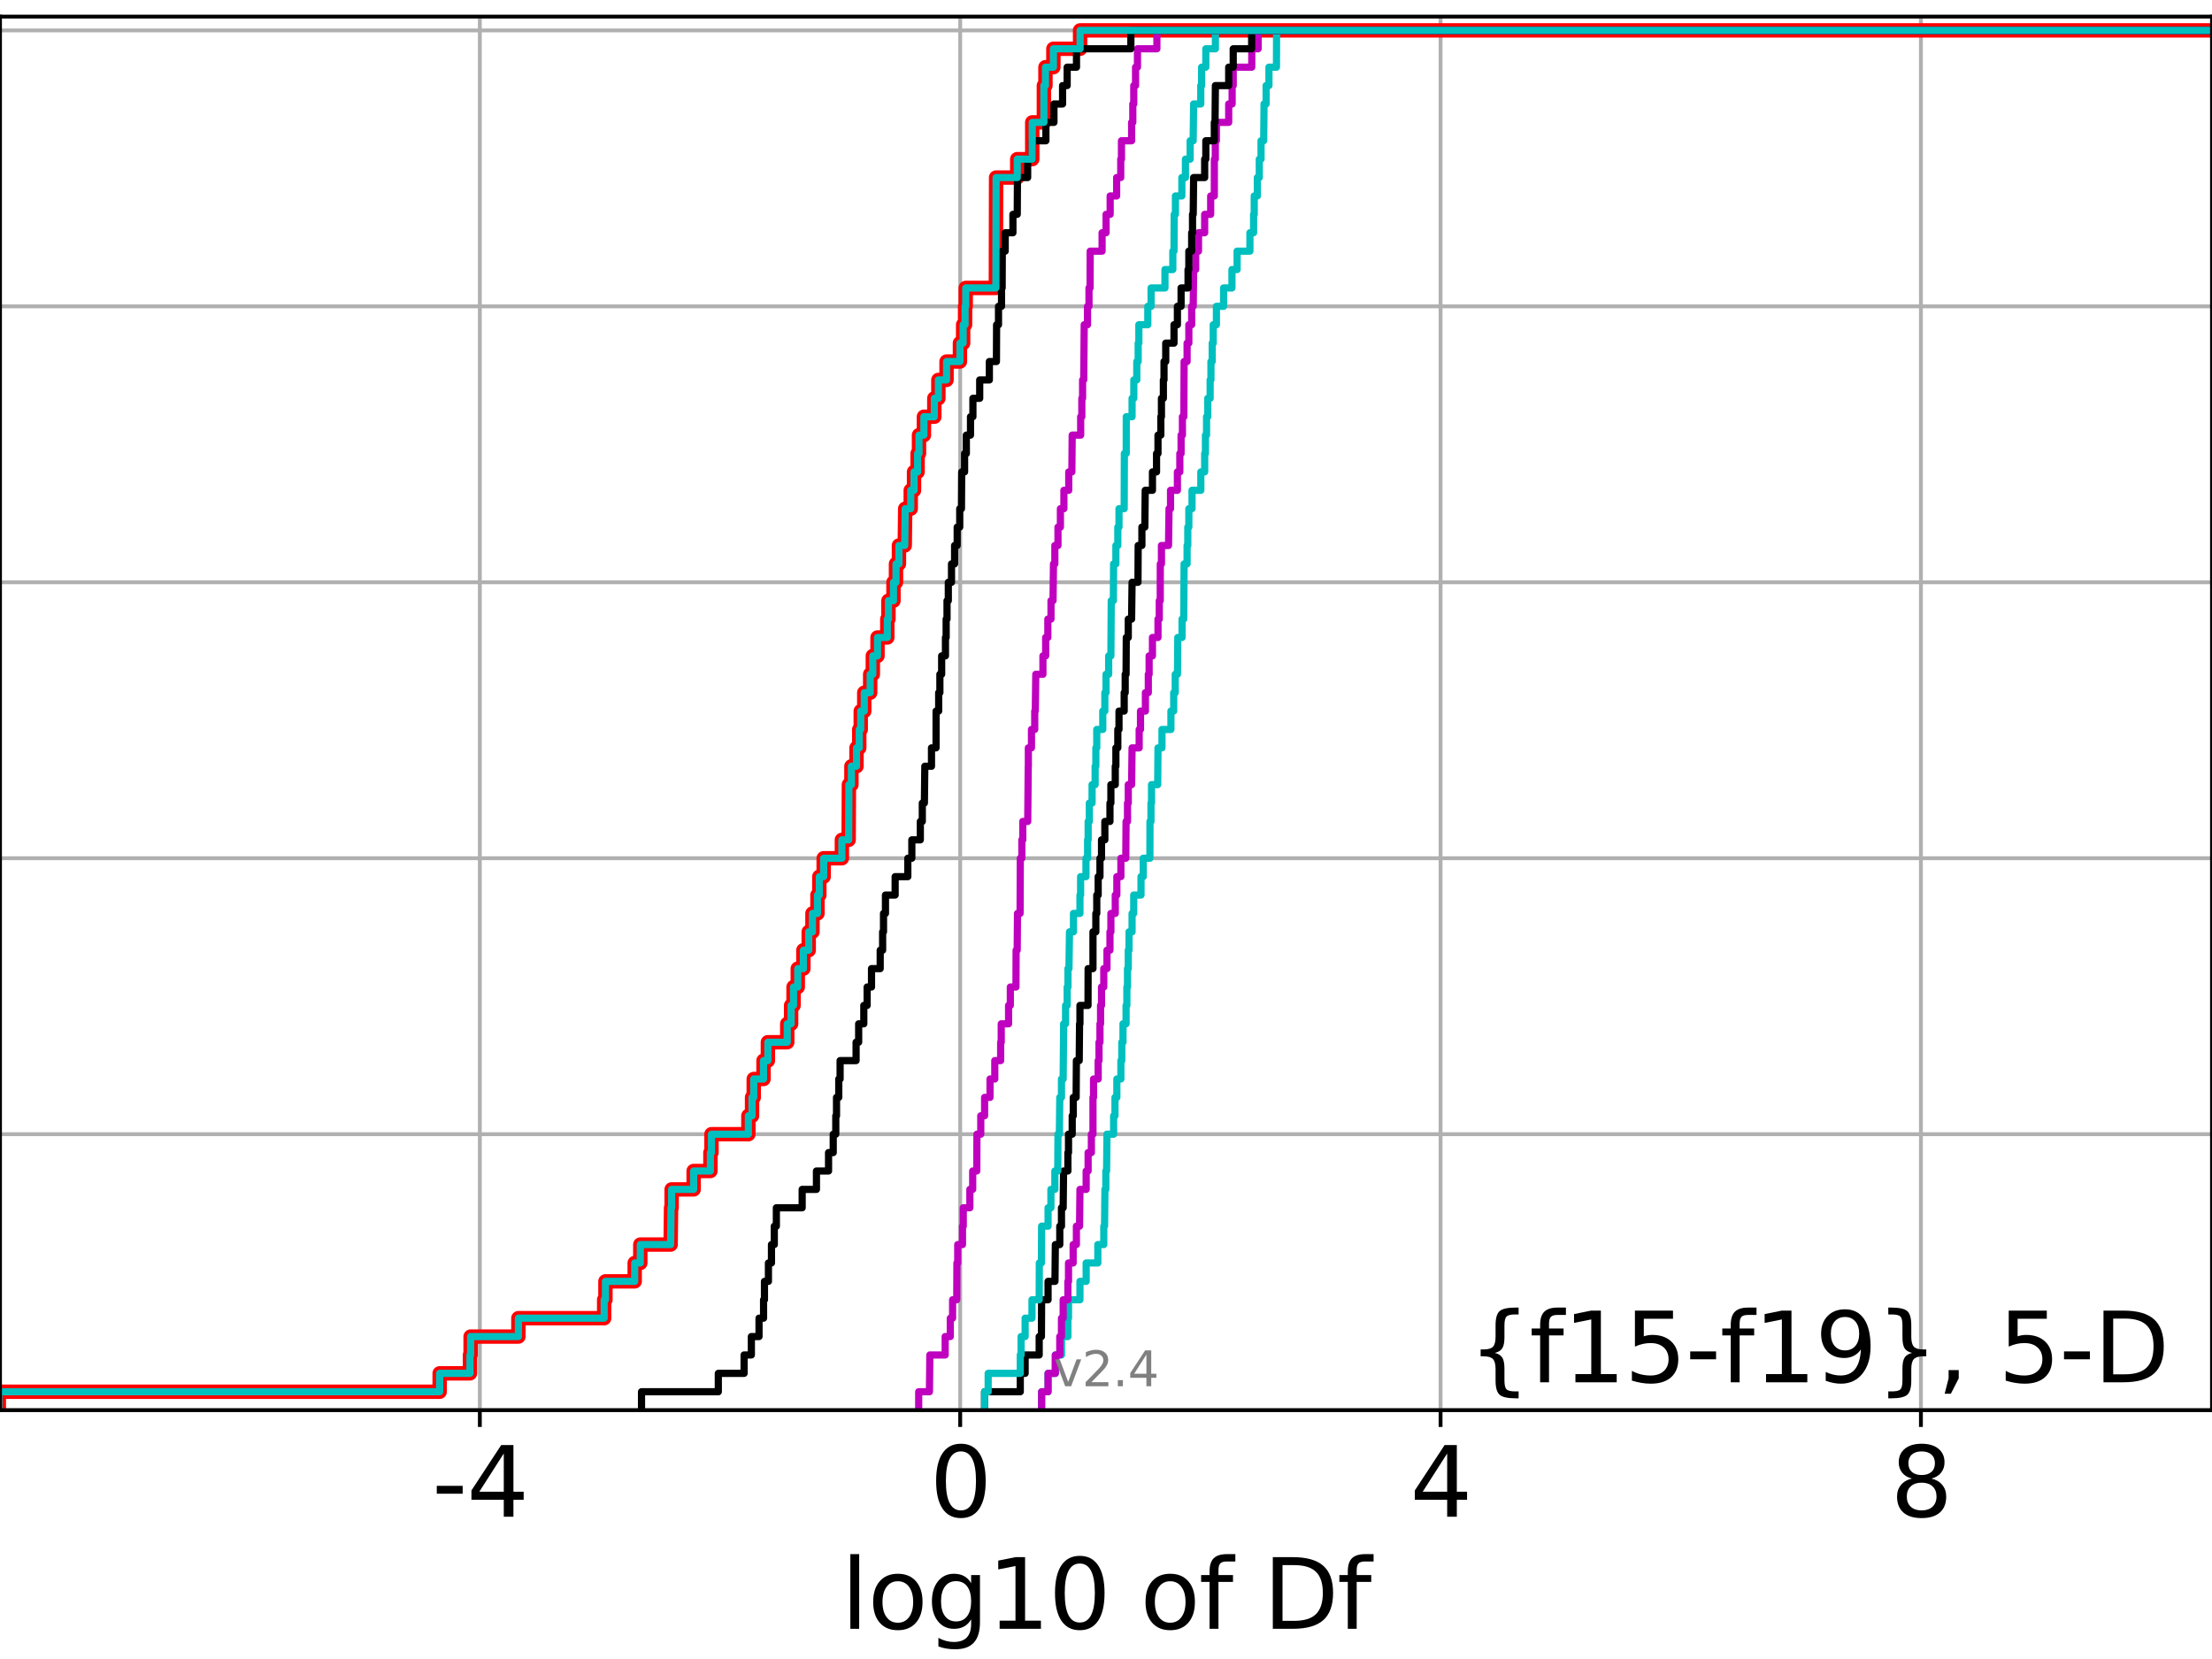 <?xml version="1.0" encoding="utf-8" standalone="no"?>
<!DOCTYPE svg PUBLIC "-//W3C//DTD SVG 1.1//EN"
  "http://www.w3.org/Graphics/SVG/1.1/DTD/svg11.dtd">
<svg height="345.6pt" version="1.1" viewBox="0 0 460.8 345.6" width="460.8pt" xmlns="http://www.w3.org/2000/svg" xmlns:xlink="http://www.w3.org/1999/xlink">
 <defs>
  <style type="text/css">*{stroke-linecap:butt;stroke-linejoin:round;}</style>
 </defs>
 <g id="figure_1">
  <g id="patch_1">
   <path d="M 0 345.6 
L 460.8 345.6 
L 460.8 0 
L 0 0 
z
" style="fill:#ffffff;"/>
  </g>
  <g id="axes_1">
   <g id="patch_2">
    <path d="M 0 293.76 
L 460.8 293.76 
L 460.8 3.456 
L 0 3.456 
z
" style="fill:#ffffff;"/>
   </g>
   <g id="matplotlib.axis_1">
    <g id="xtick_1">
     <g id="line2d_1">
      <path clip-path="url(#pa47e3d6b02)" d="M 99.96 293.76 
L 99.96 3.456 
" style="fill:none;stroke:#b0b0b0;stroke-linecap:square;stroke-width:0.8;"/>
     </g>
     <g id="line2d_2">
      <defs>
       <path d="M 0 0 
L 0 3.5 
" id="m3858ac344d" style="stroke:#000000;stroke-width:0.8;"/>
      </defs>
      <g>
       <use style="stroke:#000000;stroke-width:0.8;" x="99.96" xlink:href="#m3858ac344d" y="293.76"/>
      </g>
     </g>
     <g id="text_1">
      <!-- -4 -->
      <g transform="translate(89.99 315.957)scale(0.2 -0.2)">
       <defs>
        <path d="M 313 2009 
L 1997 2009 
L 1997 1497 
L 313 1497 
L 313 2009 
z
" id="DejaVuSans-2d" transform="scale(0.016)"/>
        <path d="M 2419 4116 
L 825 1625 
L 2419 1625 
L 2419 4116 
z
M 2253 4666 
L 3047 4666 
L 3047 1625 
L 3713 1625 
L 3713 1100 
L 3047 1100 
L 3047 0 
L 2419 0 
L 2419 1100 
L 313 1100 
L 313 1709 
L 2253 4666 
z
" id="DejaVuSans-34" transform="scale(0.016)"/>
       </defs>
       <use xlink:href="#DejaVuSans-2d"/>
       <use x="36.084" xlink:href="#DejaVuSans-34"/>
      </g>
     </g>
    </g>
    <g id="xtick_2">
     <g id="line2d_3">
      <path clip-path="url(#pa47e3d6b02)" d="M 200.028 293.76 
L 200.028 3.456 
" style="fill:none;stroke:#b0b0b0;stroke-linecap:square;stroke-width:0.8;"/>
     </g>
     <g id="line2d_4">
      <g>
       <use style="stroke:#000000;stroke-width:0.8;" x="200.028" xlink:href="#m3858ac344d" y="293.76"/>
      </g>
     </g>
     <g id="text_2">
      <!-- 0 -->
      <g transform="translate(193.665 315.957)scale(0.2 -0.2)">
       <defs>
        <path d="M 2034 4250 
Q 1547 4250 1301 3770 
Q 1056 3291 1056 2328 
Q 1056 1369 1301 889 
Q 1547 409 2034 409 
Q 2525 409 2770 889 
Q 3016 1369 3016 2328 
Q 3016 3291 2770 3770 
Q 2525 4250 2034 4250 
z
M 2034 4750 
Q 2819 4750 3233 4129 
Q 3647 3509 3647 2328 
Q 3647 1150 3233 529 
Q 2819 -91 2034 -91 
Q 1250 -91 836 529 
Q 422 1150 422 2328 
Q 422 3509 836 4129 
Q 1250 4750 2034 4750 
z
" id="DejaVuSans-30" transform="scale(0.016)"/>
       </defs>
       <use xlink:href="#DejaVuSans-30"/>
      </g>
     </g>
    </g>
    <g id="xtick_3">
     <g id="line2d_5">
      <path clip-path="url(#pa47e3d6b02)" d="M 300.096 293.76 
L 300.096 3.456 
" style="fill:none;stroke:#b0b0b0;stroke-linecap:square;stroke-width:0.8;"/>
     </g>
     <g id="line2d_6">
      <g>
       <use style="stroke:#000000;stroke-width:0.8;" x="300.096" xlink:href="#m3858ac344d" y="293.76"/>
      </g>
     </g>
     <g id="text_3">
      <!-- 4 -->
      <g transform="translate(293.733 315.957)scale(0.2 -0.2)">
       <use xlink:href="#DejaVuSans-34"/>
      </g>
     </g>
    </g>
    <g id="xtick_4">
     <g id="line2d_7">
      <path clip-path="url(#pa47e3d6b02)" d="M 400.164 293.76 
L 400.164 3.456 
" style="fill:none;stroke:#b0b0b0;stroke-linecap:square;stroke-width:0.8;"/>
     </g>
     <g id="line2d_8">
      <g>
       <use style="stroke:#000000;stroke-width:0.8;" x="400.164" xlink:href="#m3858ac344d" y="293.76"/>
      </g>
     </g>
     <g id="text_4">
      <!-- 8 -->
      <g transform="translate(393.801 315.957)scale(0.2 -0.2)">
       <defs>
        <path d="M 2034 2216 
Q 1584 2216 1326 1975 
Q 1069 1734 1069 1313 
Q 1069 891 1326 650 
Q 1584 409 2034 409 
Q 2484 409 2743 651 
Q 3003 894 3003 1313 
Q 3003 1734 2745 1975 
Q 2488 2216 2034 2216 
z
M 1403 2484 
Q 997 2584 770 2862 
Q 544 3141 544 3541 
Q 544 4100 942 4425 
Q 1341 4750 2034 4750 
Q 2731 4750 3128 4425 
Q 3525 4100 3525 3541 
Q 3525 3141 3298 2862 
Q 3072 2584 2669 2484 
Q 3125 2378 3379 2068 
Q 3634 1759 3634 1313 
Q 3634 634 3220 271 
Q 2806 -91 2034 -91 
Q 1263 -91 848 271 
Q 434 634 434 1313 
Q 434 1759 690 2068 
Q 947 2378 1403 2484 
z
M 1172 3481 
Q 1172 3119 1398 2916 
Q 1625 2713 2034 2713 
Q 2441 2713 2670 2916 
Q 2900 3119 2900 3481 
Q 2900 3844 2670 4047 
Q 2441 4250 2034 4250 
Q 1625 4250 1398 4047 
Q 1172 3844 1172 3481 
z
" id="DejaVuSans-38" transform="scale(0.016)"/>
       </defs>
       <use xlink:href="#DejaVuSans-38"/>
      </g>
     </g>
    </g>
    <g id="text_5">
     <!-- log10 of Df -->
     <g transform="translate(175.214 339.313)scale(0.2 -0.2)">
      <defs>
       <path d="M 603 4863 
L 1178 4863 
L 1178 0 
L 603 0 
L 603 4863 
z
" id="DejaVuSans-6c" transform="scale(0.016)"/>
       <path d="M 1959 3097 
Q 1497 3097 1228 2736 
Q 959 2375 959 1747 
Q 959 1119 1226 758 
Q 1494 397 1959 397 
Q 2419 397 2687 759 
Q 2956 1122 2956 1747 
Q 2956 2369 2687 2733 
Q 2419 3097 1959 3097 
z
M 1959 3584 
Q 2709 3584 3137 3096 
Q 3566 2609 3566 1747 
Q 3566 888 3137 398 
Q 2709 -91 1959 -91 
Q 1206 -91 779 398 
Q 353 888 353 1747 
Q 353 2609 779 3096 
Q 1206 3584 1959 3584 
z
" id="DejaVuSans-6f" transform="scale(0.016)"/>
       <path d="M 2906 1791 
Q 2906 2416 2648 2759 
Q 2391 3103 1925 3103 
Q 1463 3103 1205 2759 
Q 947 2416 947 1791 
Q 947 1169 1205 825 
Q 1463 481 1925 481 
Q 2391 481 2648 825 
Q 2906 1169 2906 1791 
z
M 3481 434 
Q 3481 -459 3084 -895 
Q 2688 -1331 1869 -1331 
Q 1566 -1331 1297 -1286 
Q 1028 -1241 775 -1147 
L 775 -588 
Q 1028 -725 1275 -790 
Q 1522 -856 1778 -856 
Q 2344 -856 2625 -561 
Q 2906 -266 2906 331 
L 2906 616 
Q 2728 306 2450 153 
Q 2172 0 1784 0 
Q 1141 0 747 490 
Q 353 981 353 1791 
Q 353 2603 747 3093 
Q 1141 3584 1784 3584 
Q 2172 3584 2450 3431 
Q 2728 3278 2906 2969 
L 2906 3500 
L 3481 3500 
L 3481 434 
z
" id="DejaVuSans-67" transform="scale(0.016)"/>
       <path d="M 794 531 
L 1825 531 
L 1825 4091 
L 703 3866 
L 703 4441 
L 1819 4666 
L 2450 4666 
L 2450 531 
L 3481 531 
L 3481 0 
L 794 0 
L 794 531 
z
" id="DejaVuSans-31" transform="scale(0.016)"/>
       <path id="DejaVuSans-20" transform="scale(0.016)"/>
       <path d="M 2375 4863 
L 2375 4384 
L 1825 4384 
Q 1516 4384 1395 4259 
Q 1275 4134 1275 3809 
L 1275 3500 
L 2222 3500 
L 2222 3053 
L 1275 3053 
L 1275 0 
L 697 0 
L 697 3053 
L 147 3053 
L 147 3500 
L 697 3500 
L 697 3744 
Q 697 4328 969 4595 
Q 1241 4863 1831 4863 
L 2375 4863 
z
" id="DejaVuSans-66" transform="scale(0.016)"/>
       <path d="M 1259 4147 
L 1259 519 
L 2022 519 
Q 2988 519 3436 956 
Q 3884 1394 3884 2338 
Q 3884 3275 3436 3711 
Q 2988 4147 2022 4147 
L 1259 4147 
z
M 628 4666 
L 1925 4666 
Q 3281 4666 3915 4102 
Q 4550 3538 4550 2338 
Q 4550 1131 3912 565 
Q 3275 0 1925 0 
L 628 0 
L 628 4666 
z
" id="DejaVuSans-44" transform="scale(0.016)"/>
      </defs>
      <use xlink:href="#DejaVuSans-6c"/>
      <use x="27.783" xlink:href="#DejaVuSans-6f"/>
      <use x="88.965" xlink:href="#DejaVuSans-67"/>
      <use x="152.441" xlink:href="#DejaVuSans-31"/>
      <use x="216.064" xlink:href="#DejaVuSans-30"/>
      <use x="279.688" xlink:href="#DejaVuSans-20"/>
      <use x="311.475" xlink:href="#DejaVuSans-6f"/>
      <use x="372.656" xlink:href="#DejaVuSans-66"/>
      <use x="407.861" xlink:href="#DejaVuSans-20"/>
      <use x="439.648" xlink:href="#DejaVuSans-44"/>
      <use x="516.65" xlink:href="#DejaVuSans-66"/>
     </g>
    </g>
   </g>
   <g id="matplotlib.axis_2">
    <g id="ytick_1">
     <g id="line2d_9">
      <path clip-path="url(#pa47e3d6b02)" d="M 0 293.76 
L 460.8 293.76 
" style="fill:none;stroke:#b0b0b0;stroke-linecap:square;stroke-width:0.8;"/>
     </g>
     <g id="line2d_10">
      <defs>
       <path d="M 0 0 
L -3.5 0 
" id="mcfd86d77e4" style="stroke:#000000;stroke-width:0.8;"/>
      </defs>
      <g>
       <use style="stroke:#000000;stroke-width:0.8;" x="0" xlink:href="#mcfd86d77e4" y="293.76"/>
      </g>
     </g>
    </g>
    <g id="ytick_2">
     <g id="line2d_11">
      <path clip-path="url(#pa47e3d6b02)" d="M 0 236.274 
L 460.8 236.274 
" style="fill:none;stroke:#b0b0b0;stroke-linecap:square;stroke-width:0.8;"/>
     </g>
     <g id="line2d_12">
      <g>
       <use style="stroke:#000000;stroke-width:0.8;" x="0" xlink:href="#mcfd86d77e4" y="236.274"/>
      </g>
     </g>
    </g>
    <g id="ytick_3">
     <g id="line2d_13">
      <path clip-path="url(#pa47e3d6b02)" d="M 0 178.788 
L 460.8 178.788 
" style="fill:none;stroke:#b0b0b0;stroke-linecap:square;stroke-width:0.8;"/>
     </g>
     <g id="line2d_14">
      <g>
       <use style="stroke:#000000;stroke-width:0.8;" x="0" xlink:href="#mcfd86d77e4" y="178.788"/>
      </g>
     </g>
    </g>
    <g id="ytick_4">
     <g id="line2d_15">
      <path clip-path="url(#pa47e3d6b02)" d="M 0 121.302 
L 460.8 121.302 
" style="fill:none;stroke:#b0b0b0;stroke-linecap:square;stroke-width:0.8;"/>
     </g>
     <g id="line2d_16">
      <g>
       <use style="stroke:#000000;stroke-width:0.8;" x="0" xlink:href="#mcfd86d77e4" y="121.302"/>
      </g>
     </g>
    </g>
    <g id="ytick_5">
     <g id="line2d_17">
      <path clip-path="url(#pa47e3d6b02)" d="M 0 63.816 
L 460.8 63.816 
" style="fill:none;stroke:#b0b0b0;stroke-linecap:square;stroke-width:0.8;"/>
     </g>
     <g id="line2d_18">
      <g>
       <use style="stroke:#000000;stroke-width:0.8;" x="0" xlink:href="#mcfd86d77e4" y="63.816"/>
      </g>
     </g>
    </g>
    <g id="ytick_6">
     <g id="line2d_19">
      <path clip-path="url(#pa47e3d6b02)" d="M 0 6.33 
L 460.8 6.33 
" style="fill:none;stroke:#b0b0b0;stroke-linecap:square;stroke-width:0.8;"/>
     </g>
     <g id="line2d_20">
      <g>
       <use style="stroke:#000000;stroke-width:0.8;" x="0" xlink:href="#mcfd86d77e4" y="6.33"/>
      </g>
     </g>
    </g>
   </g>
   <g id="line2d_21">
    <path clip-path="url(#pa47e3d6b02)" d="M -0.242 293.76 
L -0.242 289.928 
L 91.589 289.928 
L 91.589 286.095 
L 97.904 286.095 
L 97.904 282.263 
L 98.038 282.263 
L 98.038 278.43 
L 107.991 278.43 
L 107.991 274.598 
L 125.858 274.598 
L 125.858 270.766 
L 126.125 270.766 
L 126.125 266.933 
L 132.219 266.933 
L 132.219 263.101 
L 133.386 263.101 
L 133.386 259.268 
L 139.705 259.268 
L 139.794 251.604 
L 139.91 251.604 
L 139.91 247.771 
L 144.499 247.771 
L 144.499 243.939 
L 147.99 243.939 
L 147.99 240.106 
L 148.215 240.106 
L 148.215 236.274 
L 155.9 236.274 
L 155.9 232.442 
L 156.666 232.442 
L 156.666 228.609 
L 157.015 228.609 
L 157.015 224.777 
L 159.054 224.777 
L 159.054 220.944 
L 159.963 220.944 
L 159.963 217.112 
L 163.997 217.112 
L 163.997 213.28 
L 164.805 213.28 
L 164.805 209.447 
L 165.31 209.447 
L 165.31 205.615 
L 166.191 205.615 
L 166.191 201.782 
L 167.362 201.782 
L 167.362 197.95 
L 168.469 197.95 
L 168.469 194.118 
L 169.251 194.118 
L 169.251 190.285 
L 170.291 190.285 
L 170.291 186.453 
L 170.684 186.453 
L 170.684 182.621 
L 171.585 182.621 
L 171.585 178.788 
L 175.379 178.788 
L 175.379 174.956 
L 176.792 174.956 
L 176.842 163.459 
L 177.368 163.459 
L 177.368 159.626 
L 178.424 159.626 
L 178.424 155.794 
L 179 155.794 
L 179 151.961 
L 179.308 151.961 
L 179.308 148.129 
L 180.042 148.129 
L 180.042 144.297 
L 181.273 144.297 
L 181.273 140.464 
L 181.826 140.464 
L 181.826 136.632 
L 182.799 136.632 
L 182.799 132.799 
L 184.842 132.799 
L 184.842 128.967 
L 185.079 128.967 
L 185.079 125.135 
L 186.128 125.135 
L 186.128 121.302 
L 186.649 121.302 
L 186.649 117.47 
L 187.264 117.47 
L 187.264 113.637 
L 188.476 113.637 
L 188.57 105.973 
L 189.725 105.973 
L 189.725 102.14 
L 190.41 102.14 
L 190.41 98.308 
L 191.152 98.308 
L 191.152 94.475 
L 191.447 94.475 
L 191.447 90.643 
L 192.467 90.643 
L 192.467 86.811 
L 194.637 86.811 
L 194.637 82.978 
L 195.479 82.978 
L 195.479 79.146 
L 197.183 79.146 
L 197.183 75.313 
L 199.973 75.313 
L 199.973 71.481 
L 200.64 71.481 
L 200.64 67.649 
L 201.044 67.649 
L 201.044 63.816 
L 201.176 63.816 
L 201.176 59.984 
L 207.456 59.984 
L 207.504 36.989 
L 211.909 36.989 
L 211.909 33.157 
L 215.035 33.157 
L 215.035 25.492 
L 217.459 25.492 
L 217.459 17.827 
L 217.786 17.827 
L 217.786 13.995 
L 219.44 13.995 
L 219.44 10.163 
L 225.001 10.163 
L 225.001 6.33 
L 225.001 6.33 
L 460.8 6.33 
L 460.8 6.33 
" style="fill:none;stroke:#ff0000;stroke-linecap:square;stroke-width:3;"/>
   </g>
   <g id="line2d_22">
    <path clip-path="url(#pa47e3d6b02)" d="M 216.986 293.76 
L 216.986 289.928 
L 218.33 289.928 
L 218.33 286.095 
L 219.849 286.095 
L 219.849 282.263 
L 221.124 282.263 
L 221.124 278.43 
L 222.463 278.43 
L 222.463 274.598 
L 222.592 274.598 
L 222.592 270.766 
L 224.974 270.766 
L 224.974 266.933 
L 226.269 266.933 
L 226.269 263.101 
L 228.698 263.101 
L 228.698 259.268 
L 229.937 259.268 
L 229.937 255.436 
L 230.099 255.436 
L 230.178 247.771 
L 230.362 247.771 
L 230.362 243.939 
L 230.522 243.939 
L 230.605 236.274 
L 231.99 236.274 
L 231.99 232.442 
L 232.272 232.442 
L 232.272 228.609 
L 232.661 228.609 
L 232.661 224.777 
L 233.5 224.777 
L 233.5 220.944 
L 233.692 220.944 
L 233.692 217.112 
L 233.94 217.112 
L 233.94 213.28 
L 234.581 213.28 
L 234.581 209.447 
L 234.749 209.447 
L 234.749 205.615 
L 234.879 205.615 
L 234.879 201.782 
L 235.04 201.782 
L 235.04 197.95 
L 235.201 197.95 
L 235.201 194.118 
L 235.831 194.118 
L 235.831 190.285 
L 236.174 190.285 
L 236.174 186.453 
L 237.692 186.453 
L 237.692 182.621 
L 238.159 182.621 
L 238.159 178.788 
L 239.543 178.788 
L 239.562 171.123 
L 239.767 171.123 
L 239.767 167.291 
L 239.885 167.291 
L 239.885 163.459 
L 241.169 163.459 
L 241.231 155.794 
L 242.061 155.794 
L 242.061 151.961 
L 243.926 151.961 
L 243.926 148.129 
L 244.505 148.129 
L 244.505 144.297 
L 244.823 144.297 
L 244.823 140.464 
L 245.292 140.464 
L 245.358 132.799 
L 246.244 132.799 
L 246.244 128.967 
L 246.591 128.967 
L 246.673 117.47 
L 247.293 117.47 
L 247.293 113.637 
L 247.44 113.637 
L 247.44 109.805 
L 247.657 109.805 
L 247.657 105.973 
L 248.321 105.973 
L 248.321 102.14 
L 250.156 102.14 
L 250.156 98.308 
L 250.955 98.308 
L 250.955 94.475 
L 251.116 94.475 
L 251.116 90.643 
L 251.347 90.643 
L 251.347 86.811 
L 251.595 86.811 
L 251.595 82.978 
L 252.095 82.978 
L 252.095 79.146 
L 252.26 79.146 
L 252.26 75.313 
L 252.524 75.313 
L 252.524 71.481 
L 252.737 71.481 
L 252.737 67.649 
L 253.401 67.649 
L 253.401 63.816 
L 254.893 63.816 
L 254.893 59.984 
L 256.638 59.984 
L 256.638 56.151 
L 257.713 56.151 
L 257.713 52.319 
L 260.38 52.319 
L 260.38 48.487 
L 261.144 48.487 
L 261.144 44.654 
L 261.281 44.654 
L 261.281 40.822 
L 261.926 40.822 
L 261.926 36.989 
L 262.332 36.989 
L 262.332 33.157 
L 262.698 33.157 
L 262.698 29.325 
L 263.251 29.325 
L 263.323 21.66 
L 263.755 21.66 
L 263.755 17.827 
L 264.346 17.827 
L 264.346 13.995 
L 265.909 13.995 
L 265.937 6.33 
L 265.937 6.33 
L 460.8 6.33 
L 460.8 6.33 
" style="fill:none;stroke:#00bfbf;stroke-linecap:square;stroke-width:1.5;"/>
   </g>
   <g id="line2d_23">
    <path clip-path="url(#pa47e3d6b02)" d="M 216.986 293.76 
L 216.986 289.928 
L 218.33 289.928 
L 218.33 286.095 
L 219.849 286.095 
L 219.849 282.263 
L 220.772 282.263 
L 220.772 278.43 
L 221.124 278.43 
L 221.124 274.598 
L 221.477 274.598 
L 221.477 270.766 
L 222.463 270.766 
L 222.463 266.933 
L 222.592 266.933 
L 222.592 263.101 
L 223.557 263.101 
L 223.557 259.268 
L 224.233 259.268 
L 224.233 255.436 
L 224.891 255.436 
L 224.974 247.771 
L 226.269 247.771 
L 226.269 243.939 
L 226.673 243.939 
L 226.673 240.106 
L 227.354 240.106 
L 227.354 236.274 
L 227.686 236.274 
L 227.689 228.609 
L 227.803 228.609 
L 227.803 224.777 
L 228.772 224.777 
L 228.772 220.944 
L 228.946 220.944 
L 228.946 217.112 
L 229.143 217.112 
L 229.143 213.28 
L 229.268 213.28 
L 229.268 209.447 
L 229.466 209.447 
L 229.466 205.615 
L 229.937 205.615 
L 229.937 201.782 
L 230.605 201.782 
L 230.605 197.95 
L 231.225 197.95 
L 231.225 194.118 
L 231.418 194.118 
L 231.418 190.285 
L 232.331 190.285 
L 232.331 186.453 
L 232.661 186.453 
L 232.661 182.621 
L 233.5 182.621 
L 233.5 178.788 
L 234.52 178.788 
L 234.581 171.123 
L 234.879 171.123 
L 234.879 167.291 
L 235.04 167.291 
L 235.04 163.459 
L 235.733 163.459 
L 235.831 155.794 
L 237.311 155.794 
L 237.311 151.961 
L 237.586 151.961 
L 237.586 148.129 
L 238.609 148.129 
L 238.609 144.297 
L 239.216 144.297 
L 239.216 140.464 
L 239.381 140.464 
L 239.381 136.632 
L 240.077 136.632 
L 240.077 132.799 
L 241.231 132.799 
L 241.231 128.967 
L 241.498 128.967 
L 241.498 125.135 
L 241.698 125.135 
L 241.712 117.47 
L 241.95 117.47 
L 241.95 113.637 
L 243.424 113.637 
L 243.531 105.973 
L 243.843 105.973 
L 243.843 102.14 
L 245.275 102.14 
L 245.275 98.308 
L 245.781 98.308 
L 245.781 94.475 
L 246.04 94.475 
L 246.04 90.643 
L 246.319 90.643 
L 246.319 86.811 
L 246.619 86.811 
L 246.673 75.313 
L 247.293 75.313 
L 247.293 71.481 
L 247.657 71.481 
L 247.657 67.649 
L 248.247 67.649 
L 248.247 63.816 
L 248.568 63.816 
L 248.656 56.151 
L 249.082 56.151 
L 249.082 52.319 
L 249.673 52.319 
L 249.673 48.487 
L 250.955 48.487 
L 250.955 44.654 
L 252.206 44.654 
L 252.206 40.822 
L 252.967 40.822 
L 252.975 33.157 
L 253.17 33.157 
L 253.17 29.325 
L 253.401 29.325 
L 253.401 25.492 
L 255.961 25.492 
L 255.961 21.66 
L 256.677 21.66 
L 256.677 17.827 
L 256.904 17.827 
L 256.904 13.995 
L 260.766 13.995 
L 260.766 10.163 
L 262.097 10.163 
L 262.097 6.33 
L 262.097 6.33 
L 460.8 6.33 
L 460.8 6.33 
" style="fill:none;stroke:#bf00bf;stroke-linecap:square;stroke-width:1.5;"/>
   </g>
   <g id="line2d_24">
    <path clip-path="url(#pa47e3d6b02)" d="M 205.112 293.76 
L 205.112 289.928 
L 212.542 289.928 
L 212.542 286.095 
L 213.554 286.095 
L 213.554 282.263 
L 216.482 282.263 
L 216.482 278.43 
L 216.947 278.43 
L 216.986 270.766 
L 218.33 270.766 
L 218.33 266.933 
L 219.769 266.933 
L 219.849 259.268 
L 220.772 259.268 
L 220.772 255.436 
L 221.124 255.436 
L 221.124 251.604 
L 221.477 251.604 
L 221.562 243.939 
L 222.463 243.939 
L 222.463 240.106 
L 222.592 240.106 
L 222.592 236.274 
L 223.362 236.274 
L 223.362 232.442 
L 223.583 232.442 
L 223.583 228.609 
L 224.177 228.609 
L 224.233 220.944 
L 224.821 220.944 
L 224.891 213.28 
L 224.974 213.28 
L 224.974 209.447 
L 226.653 209.447 
L 226.673 201.782 
L 227.686 201.782 
L 227.689 194.118 
L 228.285 194.118 
L 228.285 190.285 
L 228.477 190.285 
L 228.477 186.453 
L 228.77 186.453 
L 228.77 182.621 
L 229.143 182.621 
L 229.143 178.788 
L 229.466 178.788 
L 229.466 174.956 
L 230.159 174.956 
L 230.159 171.123 
L 231.225 171.123 
L 231.225 167.291 
L 231.418 167.291 
L 231.418 163.459 
L 232.331 163.459 
L 232.331 159.626 
L 232.46 159.626 
L 232.46 155.794 
L 232.861 155.794 
L 232.861 151.961 
L 233.109 151.961 
L 233.109 148.129 
L 234.19 148.129 
L 234.19 144.297 
L 234.399 144.297 
L 234.399 140.464 
L 234.581 140.464 
L 234.624 132.799 
L 235.04 132.799 
L 235.04 128.967 
L 235.733 128.967 
L 235.831 121.302 
L 237.061 121.302 
L 237.103 113.637 
L 237.878 113.637 
L 237.878 109.805 
L 238.491 109.805 
L 238.572 102.14 
L 240.077 102.14 
L 240.077 98.308 
L 240.929 98.308 
L 240.929 94.475 
L 241.231 94.475 
L 241.231 90.643 
L 241.823 90.643 
L 241.823 86.811 
L 241.95 86.811 
L 241.95 82.978 
L 242.352 82.978 
L 242.352 79.146 
L 242.485 79.146 
L 242.485 75.313 
L 242.845 75.313 
L 242.845 71.481 
L 244.566 71.481 
L 244.566 67.649 
L 245.275 67.649 
L 245.275 63.816 
L 246.04 63.816 
L 246.04 59.984 
L 247.491 59.984 
L 247.491 56.151 
L 247.657 56.151 
L 247.657 52.319 
L 248.247 52.319 
L 248.247 48.487 
L 248.425 48.487 
L 248.425 44.654 
L 248.568 44.654 
L 248.656 36.989 
L 250.955 36.989 
L 250.955 33.157 
L 251.196 33.157 
L 251.196 29.325 
L 252.967 29.325 
L 252.967 25.492 
L 253.119 25.492 
L 253.188 17.827 
L 255.961 17.827 
L 255.961 13.995 
L 256.904 13.995 
L 256.904 10.163 
L 260.744 10.163 
L 260.744 6.33 
L 260.744 6.33 
L 460.8 6.33 
L 460.8 6.33 
" style="fill:none;stroke:#000000;stroke-linecap:square;stroke-width:1.5;"/>
   </g>
   <g id="line2d_25">
    <path clip-path="url(#pa47e3d6b02)" d="M 205.112 293.76 
L 205.112 289.928 
L 205.853 289.928 
L 205.853 286.095 
L 212.542 286.095 
L 212.542 282.263 
L 212.714 282.263 
L 212.714 278.43 
L 213.554 278.43 
L 213.554 274.598 
L 214.982 274.598 
L 214.982 270.766 
L 216.482 270.766 
L 216.51 263.101 
L 216.947 263.101 
L 216.986 255.436 
L 218.33 255.436 
L 218.33 251.604 
L 218.925 251.604 
L 218.925 247.771 
L 219.744 247.771 
L 219.744 243.939 
L 220.351 243.939 
L 220.395 236.274 
L 220.689 236.274 
L 220.772 228.609 
L 221.124 228.609 
L 221.124 224.777 
L 221.477 224.777 
L 221.578 213.28 
L 221.979 213.28 
L 221.979 209.447 
L 222.311 209.447 
L 222.311 205.615 
L 222.476 205.615 
L 222.476 201.782 
L 222.684 201.782 
L 222.793 194.118 
L 223.624 194.118 
L 223.624 190.285 
L 224.974 190.285 
L 224.974 186.453 
L 225.111 186.453 
L 225.111 182.621 
L 226.228 182.621 
L 226.228 178.788 
L 226.564 178.788 
L 226.564 174.956 
L 226.682 174.956 
L 226.682 171.123 
L 226.928 171.123 
L 226.928 167.291 
L 227.501 167.291 
L 227.501 163.459 
L 228.136 163.459 
L 228.136 159.626 
L 228.286 159.626 
L 228.286 155.794 
L 228.477 155.794 
L 228.477 151.961 
L 229.727 151.961 
L 229.727 148.129 
L 230.159 148.129 
L 230.159 144.297 
L 230.408 144.297 
L 230.408 140.464 
L 230.957 140.464 
L 230.957 136.632 
L 231.418 136.632 
L 231.492 125.135 
L 231.937 125.135 
L 231.979 117.47 
L 232.46 117.47 
L 232.46 113.637 
L 232.861 113.637 
L 232.861 109.805 
L 233.109 109.805 
L 233.109 105.973 
L 234.187 105.973 
L 234.226 94.475 
L 234.612 94.475 
L 234.624 86.811 
L 235.831 86.811 
L 235.831 82.978 
L 236.196 82.978 
L 236.196 79.146 
L 236.816 79.146 
L 236.816 75.313 
L 237.103 75.313 
L 237.103 71.481 
L 237.245 71.481 
L 237.245 67.649 
L 239.11 67.649 
L 239.11 63.816 
L 239.792 63.816 
L 239.792 59.984 
L 242.684 59.984 
L 242.684 56.151 
L 244.321 56.151 
L 244.321 52.319 
L 244.566 52.319 
L 244.611 44.654 
L 244.863 44.654 
L 244.863 40.822 
L 246.201 40.822 
L 246.201 36.989 
L 246.949 36.989 
L 246.949 33.157 
L 247.929 33.157 
L 247.929 29.325 
L 248.558 29.325 
L 248.656 21.66 
L 250.142 21.66 
L 250.142 17.827 
L 250.318 17.827 
L 250.318 13.995 
L 251.196 13.995 
L 251.196 10.163 
L 253.188 10.163 
L 253.188 6.33 
L 253.188 6.33 
L 460.8 6.33 
L 460.8 6.33 
" style="fill:none;stroke:#00bfbf;stroke-linecap:square;stroke-width:1.5;"/>
   </g>
   <g id="line2d_26">
    <path clip-path="url(#pa47e3d6b02)" d="M 191.38 293.76 
L 191.38 289.928 
L 193.619 289.928 
L 193.703 282.263 
L 196.898 282.263 
L 196.898 278.43 
L 197.964 278.43 
L 197.964 274.598 
L 198.444 274.598 
L 198.444 270.766 
L 199.308 270.766 
L 199.343 263.101 
L 199.513 263.101 
L 199.513 259.268 
L 200.505 259.268 
L 200.505 255.436 
L 200.665 255.436 
L 200.665 251.604 
L 202.042 251.604 
L 202.042 247.771 
L 202.63 247.771 
L 202.63 243.939 
L 203.486 243.939 
L 203.516 236.274 
L 204.313 236.274 
L 204.313 232.442 
L 205.112 232.442 
L 205.112 228.609 
L 206.238 228.609 
L 206.238 224.777 
L 207.233 224.777 
L 207.233 220.944 
L 208.456 220.944 
L 208.456 217.112 
L 208.577 217.112 
L 208.577 213.28 
L 210.107 213.28 
L 210.107 209.447 
L 210.469 209.447 
L 210.469 205.615 
L 211.645 205.615 
L 211.674 197.95 
L 211.9 197.95 
L 211.963 190.285 
L 212.502 190.285 
L 212.548 178.788 
L 212.872 178.788 
L 212.872 174.956 
L 213.067 174.956 
L 213.067 171.123 
L 214.095 171.123 
L 214.2 159.626 
L 214.223 159.626 
L 214.223 155.794 
L 214.874 155.794 
L 214.874 151.961 
L 215.555 151.961 
L 215.555 148.129 
L 215.67 148.129 
L 215.773 140.464 
L 217.261 140.464 
L 217.261 136.632 
L 217.831 136.632 
L 217.831 132.799 
L 218.284 132.799 
L 218.284 128.967 
L 218.941 128.967 
L 218.941 125.135 
L 219.367 125.135 
L 219.459 117.47 
L 219.744 117.47 
L 219.744 113.637 
L 220.395 113.637 
L 220.395 109.805 
L 220.901 109.805 
L 220.901 105.973 
L 221.632 105.973 
L 221.632 102.14 
L 222.639 102.14 
L 222.639 98.308 
L 223.288 98.308 
L 223.358 90.643 
L 225.124 90.643 
L 225.124 86.811 
L 225.365 86.811 
L 225.365 82.978 
L 225.523 82.978 
L 225.523 79.146 
L 225.76 79.146 
L 225.863 67.649 
L 226.551 67.649 
L 226.551 63.816 
L 226.856 63.816 
L 226.856 59.984 
L 227.084 59.984 
L 227.105 52.319 
L 229.586 52.319 
L 229.586 48.487 
L 230.417 48.487 
L 230.417 44.654 
L 231.267 44.654 
L 231.267 40.822 
L 232.618 40.822 
L 232.618 36.989 
L 233.471 36.989 
L 233.471 33.157 
L 233.621 33.157 
L 233.621 29.325 
L 235.74 29.325 
L 235.74 25.492 
L 235.985 25.492 
L 235.985 21.66 
L 236.183 21.66 
L 236.183 17.827 
L 236.558 17.827 
L 236.558 13.995 
L 236.956 13.995 
L 236.956 10.163 
L 241.001 10.163 
L 241.001 6.33 
L 241.001 6.33 
L 460.8 6.33 
L 460.8 6.33 
" style="fill:none;stroke:#bf00bf;stroke-linecap:square;stroke-width:1.5;"/>
   </g>
   <g id="line2d_27">
    <path clip-path="url(#pa47e3d6b02)" d="M 133.641 293.76 
L 133.641 289.928 
L 149.639 289.928 
L 149.639 286.095 
L 155.011 286.095 
L 155.011 282.263 
L 156.523 282.263 
L 156.523 278.43 
L 158.119 278.43 
L 158.119 274.598 
L 159.065 274.598 
L 159.065 270.766 
L 159.252 270.766 
L 159.252 266.933 
L 160.079 266.933 
L 160.079 263.101 
L 160.711 263.101 
L 160.711 259.268 
L 161.301 259.268 
L 161.301 255.436 
L 161.73 255.436 
L 161.73 251.604 
L 167.106 251.604 
L 167.106 247.771 
L 170.081 247.771 
L 170.081 243.939 
L 172.603 243.939 
L 172.603 240.106 
L 173.577 240.106 
L 173.577 236.274 
L 174.108 236.274 
L 174.108 232.442 
L 174.262 232.442 
L 174.262 228.609 
L 174.731 228.609 
L 174.731 224.777 
L 175.01 224.777 
L 175.01 220.944 
L 178.339 220.944 
L 178.339 217.112 
L 178.876 217.112 
L 178.876 213.28 
L 179.947 213.28 
L 179.947 209.447 
L 180.641 209.447 
L 180.641 205.615 
L 181.552 205.615 
L 181.552 201.782 
L 183.361 201.782 
L 183.361 197.95 
L 183.867 197.95 
L 183.867 194.118 
L 184.052 194.118 
L 184.052 190.285 
L 184.458 190.285 
L 184.458 186.453 
L 186.475 186.453 
L 186.475 182.621 
L 189.116 182.621 
L 189.116 178.788 
L 189.951 178.788 
L 189.951 174.956 
L 191.722 174.956 
L 191.722 171.123 
L 192.134 171.123 
L 192.134 167.291 
L 192.568 167.291 
L 192.657 159.626 
L 194.046 159.626 
L 194.046 155.794 
L 194.996 155.794 
L 195.003 148.129 
L 195.544 148.129 
L 195.544 144.297 
L 195.795 144.297 
L 195.795 140.464 
L 196.164 140.464 
L 196.164 136.632 
L 196.956 136.632 
L 196.956 132.799 
L 197.102 132.799 
L 197.102 128.967 
L 197.283 128.967 
L 197.283 125.135 
L 197.552 125.135 
L 197.552 121.302 
L 198.217 121.302 
L 198.217 117.47 
L 198.859 117.47 
L 198.859 113.637 
L 199.398 113.637 
L 199.398 109.805 
L 199.93 109.805 
L 199.93 105.973 
L 200.289 105.973 
L 200.336 98.308 
L 200.943 98.308 
L 200.943 94.475 
L 201.307 94.475 
L 201.307 90.643 
L 202.173 90.643 
L 202.173 86.811 
L 202.675 86.811 
L 202.675 82.978 
L 204.09 82.978 
L 204.09 79.146 
L 206.102 79.146 
L 206.102 75.313 
L 207.576 75.313 
L 207.609 67.649 
L 208.007 67.649 
L 208.007 63.816 
L 208.635 63.816 
L 208.635 59.984 
L 208.765 59.984 
L 208.795 52.319 
L 209.4 52.319 
L 209.4 48.487 
L 211.01 48.487 
L 211.01 44.654 
L 211.911 44.654 
L 211.955 36.989 
L 214.08 36.989 
L 214.08 33.157 
L 215.068 33.157 
L 215.068 29.325 
L 217.881 29.325 
L 217.881 25.492 
L 219.557 25.492 
L 219.557 21.66 
L 221.355 21.66 
L 221.355 17.827 
L 222.31 17.827 
L 222.31 13.995 
L 224.254 13.995 
L 224.254 10.163 
L 235.582 10.163 
L 235.582 6.33 
L 235.582 6.33 
L 460.8 6.33 
L 460.8 6.33 
" style="fill:none;stroke:#000000;stroke-linecap:square;stroke-width:1.5;"/>
   </g>
   <g id="line2d_28">
    <path clip-path="url(#pa47e3d6b02)" d="M -0.242 293.76 
L -0.242 289.928 
L 91.589 289.928 
L 91.589 286.095 
L 97.904 286.095 
L 97.904 282.263 
L 98.038 282.263 
L 98.038 278.43 
L 107.991 278.43 
L 107.991 274.598 
L 125.858 274.598 
L 125.858 270.766 
L 126.125 270.766 
L 126.125 266.933 
L 132.219 266.933 
L 132.219 263.101 
L 133.386 263.101 
L 133.386 259.268 
L 139.705 259.268 
L 139.794 251.604 
L 139.91 251.604 
L 139.91 247.771 
L 144.499 247.771 
L 144.499 243.939 
L 147.99 243.939 
L 147.99 240.106 
L 148.215 240.106 
L 148.215 236.274 
L 155.9 236.274 
L 155.9 232.442 
L 156.666 232.442 
L 156.666 228.609 
L 157.015 228.609 
L 157.015 224.777 
L 159.054 224.777 
L 159.054 220.944 
L 159.963 220.944 
L 159.963 217.112 
L 163.997 217.112 
L 163.997 213.28 
L 164.805 213.28 
L 164.805 209.447 
L 165.31 209.447 
L 165.31 205.615 
L 166.191 205.615 
L 166.191 201.782 
L 167.362 201.782 
L 167.362 197.95 
L 168.469 197.95 
L 168.469 194.118 
L 169.251 194.118 
L 169.251 190.285 
L 170.291 190.285 
L 170.291 186.453 
L 170.684 186.453 
L 170.684 182.621 
L 171.585 182.621 
L 171.585 178.788 
L 175.379 178.788 
L 175.379 174.956 
L 176.792 174.956 
L 176.842 163.459 
L 177.368 163.459 
L 177.368 159.626 
L 178.424 159.626 
L 178.424 155.794 
L 179 155.794 
L 179 151.961 
L 179.308 151.961 
L 179.308 148.129 
L 180.042 148.129 
L 180.042 144.297 
L 181.273 144.297 
L 181.273 140.464 
L 181.826 140.464 
L 181.826 136.632 
L 182.799 136.632 
L 182.799 132.799 
L 184.842 132.799 
L 184.842 128.967 
L 185.079 128.967 
L 185.079 125.135 
L 186.128 125.135 
L 186.128 121.302 
L 186.649 121.302 
L 186.649 117.47 
L 187.264 117.47 
L 187.264 113.637 
L 188.476 113.637 
L 188.57 105.973 
L 189.725 105.973 
L 189.725 102.14 
L 190.41 102.14 
L 190.41 98.308 
L 191.152 98.308 
L 191.152 94.475 
L 191.447 94.475 
L 191.447 90.643 
L 192.467 90.643 
L 192.467 86.811 
L 194.637 86.811 
L 194.637 82.978 
L 195.479 82.978 
L 195.479 79.146 
L 197.183 79.146 
L 197.183 75.313 
L 199.973 75.313 
L 199.973 71.481 
L 200.64 71.481 
L 200.64 67.649 
L 201.044 67.649 
L 201.044 63.816 
L 201.176 63.816 
L 201.176 59.984 
L 207.456 59.984 
L 207.504 36.989 
L 211.909 36.989 
L 211.909 33.157 
L 215.035 33.157 
L 215.035 25.492 
L 217.459 25.492 
L 217.459 17.827 
L 217.786 17.827 
L 217.786 13.995 
L 219.44 13.995 
L 219.44 10.163 
L 225.001 10.163 
L 225.001 6.33 
L 225.001 6.33 
L 460.8 6.33 
L 460.8 6.33 
" style="fill:none;stroke:#00bfbf;stroke-linecap:square;stroke-width:1.5;"/>
   </g>
   <g id="patch_3">
    <path d="M 0 293.76 
L 0 3.456 
" style="fill:none;stroke:#000000;stroke-linecap:square;stroke-linejoin:miter;stroke-width:0.8;"/>
   </g>
   <g id="patch_4">
    <path d="M 460.8 293.76 
L 460.8 3.456 
" style="fill:none;stroke:#000000;stroke-linecap:square;stroke-linejoin:miter;stroke-width:0.8;"/>
   </g>
   <g id="patch_5">
    <path d="M 0 293.76 
L 460.8 293.76 
" style="fill:none;stroke:#000000;stroke-linecap:square;stroke-linejoin:miter;stroke-width:0.8;"/>
   </g>
   <g id="patch_6">
    <path d="M 0 3.456 
L 460.8 3.456 
" style="fill:none;stroke:#000000;stroke-linecap:square;stroke-linejoin:miter;stroke-width:0.8;"/>
   </g>
   <g id="text_6">
    <!-- {f15-f19}, 5-D -->
    <g transform="translate(305.884 287.954)scale(0.2 -0.2)">
     <defs>
      <path d="M 3272 -594 
L 3272 -1044 
L 3078 -1044 
Q 2300 -1044 2036 -812 
Q 1772 -581 1772 109 
L 1772 856 
Q 1772 1328 1603 1509 
Q 1434 1691 991 1691 
L 800 1691 
L 800 2138 
L 991 2138 
Q 1438 2138 1605 2317 
Q 1772 2497 1772 2963 
L 1772 3713 
Q 1772 4403 2036 4633 
Q 2300 4863 3078 4863 
L 3272 4863 
L 3272 4416 
L 3059 4416 
Q 2619 4416 2484 4278 
Q 2350 4141 2350 3700 
L 2350 2925 
Q 2350 2434 2208 2212 
Q 2066 1991 1722 1913 
Q 2069 1828 2209 1606 
Q 2350 1384 2350 897 
L 2350 122 
Q 2350 -319 2484 -456 
Q 2619 -594 3059 -594 
L 3272 -594 
z
" id="DejaVuSans-7b" transform="scale(0.016)"/>
      <path d="M 691 4666 
L 3169 4666 
L 3169 4134 
L 1269 4134 
L 1269 2991 
Q 1406 3038 1543 3061 
Q 1681 3084 1819 3084 
Q 2600 3084 3056 2656 
Q 3513 2228 3513 1497 
Q 3513 744 3044 326 
Q 2575 -91 1722 -91 
Q 1428 -91 1123 -41 
Q 819 9 494 109 
L 494 744 
Q 775 591 1075 516 
Q 1375 441 1709 441 
Q 2250 441 2565 725 
Q 2881 1009 2881 1497 
Q 2881 1984 2565 2268 
Q 2250 2553 1709 2553 
Q 1456 2553 1204 2497 
Q 953 2441 691 2322 
L 691 4666 
z
" id="DejaVuSans-35" transform="scale(0.016)"/>
      <path d="M 703 97 
L 703 672 
Q 941 559 1184 500 
Q 1428 441 1663 441 
Q 2288 441 2617 861 
Q 2947 1281 2994 2138 
Q 2813 1869 2534 1725 
Q 2256 1581 1919 1581 
Q 1219 1581 811 2004 
Q 403 2428 403 3163 
Q 403 3881 828 4315 
Q 1253 4750 1959 4750 
Q 2769 4750 3195 4129 
Q 3622 3509 3622 2328 
Q 3622 1225 3098 567 
Q 2575 -91 1691 -91 
Q 1453 -91 1209 -44 
Q 966 3 703 97 
z
M 1959 2075 
Q 2384 2075 2632 2365 
Q 2881 2656 2881 3163 
Q 2881 3666 2632 3958 
Q 2384 4250 1959 4250 
Q 1534 4250 1286 3958 
Q 1038 3666 1038 3163 
Q 1038 2656 1286 2365 
Q 1534 2075 1959 2075 
z
" id="DejaVuSans-39" transform="scale(0.016)"/>
      <path d="M 800 -594 
L 1019 -594 
Q 1456 -594 1589 -459 
Q 1722 -325 1722 122 
L 1722 897 
Q 1722 1384 1862 1606 
Q 2003 1828 2350 1913 
Q 2003 1991 1862 2212 
Q 1722 2434 1722 2925 
L 1722 3700 
Q 1722 4144 1589 4280 
Q 1456 4416 1019 4416 
L 800 4416 
L 800 4863 
L 997 4863 
Q 1775 4863 2036 4633 
Q 2297 4403 2297 3713 
L 2297 2963 
Q 2297 2497 2465 2317 
Q 2634 2138 3078 2138 
L 3272 2138 
L 3272 1691 
L 3078 1691 
Q 2634 1691 2465 1509 
Q 2297 1328 2297 856 
L 2297 109 
Q 2297 -581 2036 -812 
Q 1775 -1044 997 -1044 
L 800 -1044 
L 800 -594 
z
" id="DejaVuSans-7d" transform="scale(0.016)"/>
      <path d="M 750 794 
L 1409 794 
L 1409 256 
L 897 -744 
L 494 -744 
L 750 256 
L 750 794 
z
" id="DejaVuSans-2c" transform="scale(0.016)"/>
     </defs>
     <use xlink:href="#DejaVuSans-7b"/>
     <use x="63.623" xlink:href="#DejaVuSans-66"/>
     <use x="98.828" xlink:href="#DejaVuSans-31"/>
     <use x="162.451" xlink:href="#DejaVuSans-35"/>
     <use x="226.074" xlink:href="#DejaVuSans-2d"/>
     <use x="262.158" xlink:href="#DejaVuSans-66"/>
     <use x="297.363" xlink:href="#DejaVuSans-31"/>
     <use x="360.986" xlink:href="#DejaVuSans-39"/>
     <use x="424.609" xlink:href="#DejaVuSans-7d"/>
     <use x="488.232" xlink:href="#DejaVuSans-2c"/>
     <use x="520.02" xlink:href="#DejaVuSans-20"/>
     <use x="551.807" xlink:href="#DejaVuSans-35"/>
     <use x="615.43" xlink:href="#DejaVuSans-2d"/>
     <use x="651.514" xlink:href="#DejaVuSans-44"/>
    </g>
   </g>
   <g id="text_7">
    <!-- v2.4 -->
    <g style="fill:#808080;" transform="translate(219.489 288.777)scale(0.1 -0.1)">
     <defs>
      <path d="M 191 3500 
L 800 3500 
L 1894 563 
L 2988 3500 
L 3597 3500 
L 2284 0 
L 1503 0 
L 191 3500 
z
" id="DejaVuSans-76" transform="scale(0.016)"/>
      <path d="M 1228 531 
L 3431 531 
L 3431 0 
L 469 0 
L 469 531 
Q 828 903 1448 1529 
Q 2069 2156 2228 2338 
Q 2531 2678 2651 2914 
Q 2772 3150 2772 3378 
Q 2772 3750 2511 3984 
Q 2250 4219 1831 4219 
Q 1534 4219 1204 4116 
Q 875 4013 500 3803 
L 500 4441 
Q 881 4594 1212 4672 
Q 1544 4750 1819 4750 
Q 2544 4750 2975 4387 
Q 3406 4025 3406 3419 
Q 3406 3131 3298 2873 
Q 3191 2616 2906 2266 
Q 2828 2175 2409 1742 
Q 1991 1309 1228 531 
z
" id="DejaVuSans-32" transform="scale(0.016)"/>
      <path d="M 684 794 
L 1344 794 
L 1344 0 
L 684 0 
L 684 794 
z
" id="DejaVuSans-2e" transform="scale(0.016)"/>
     </defs>
     <use xlink:href="#DejaVuSans-76"/>
     <use x="59.18" xlink:href="#DejaVuSans-32"/>
     <use x="122.803" xlink:href="#DejaVuSans-2e"/>
     <use x="154.59" xlink:href="#DejaVuSans-34"/>
    </g>
   </g>
  </g>
 </g>
 <defs>
  <clipPath id="pa47e3d6b02">
   <rect height="290.304" width="460.8" x="0" y="3.456"/>
  </clipPath>
 </defs>
</svg>

